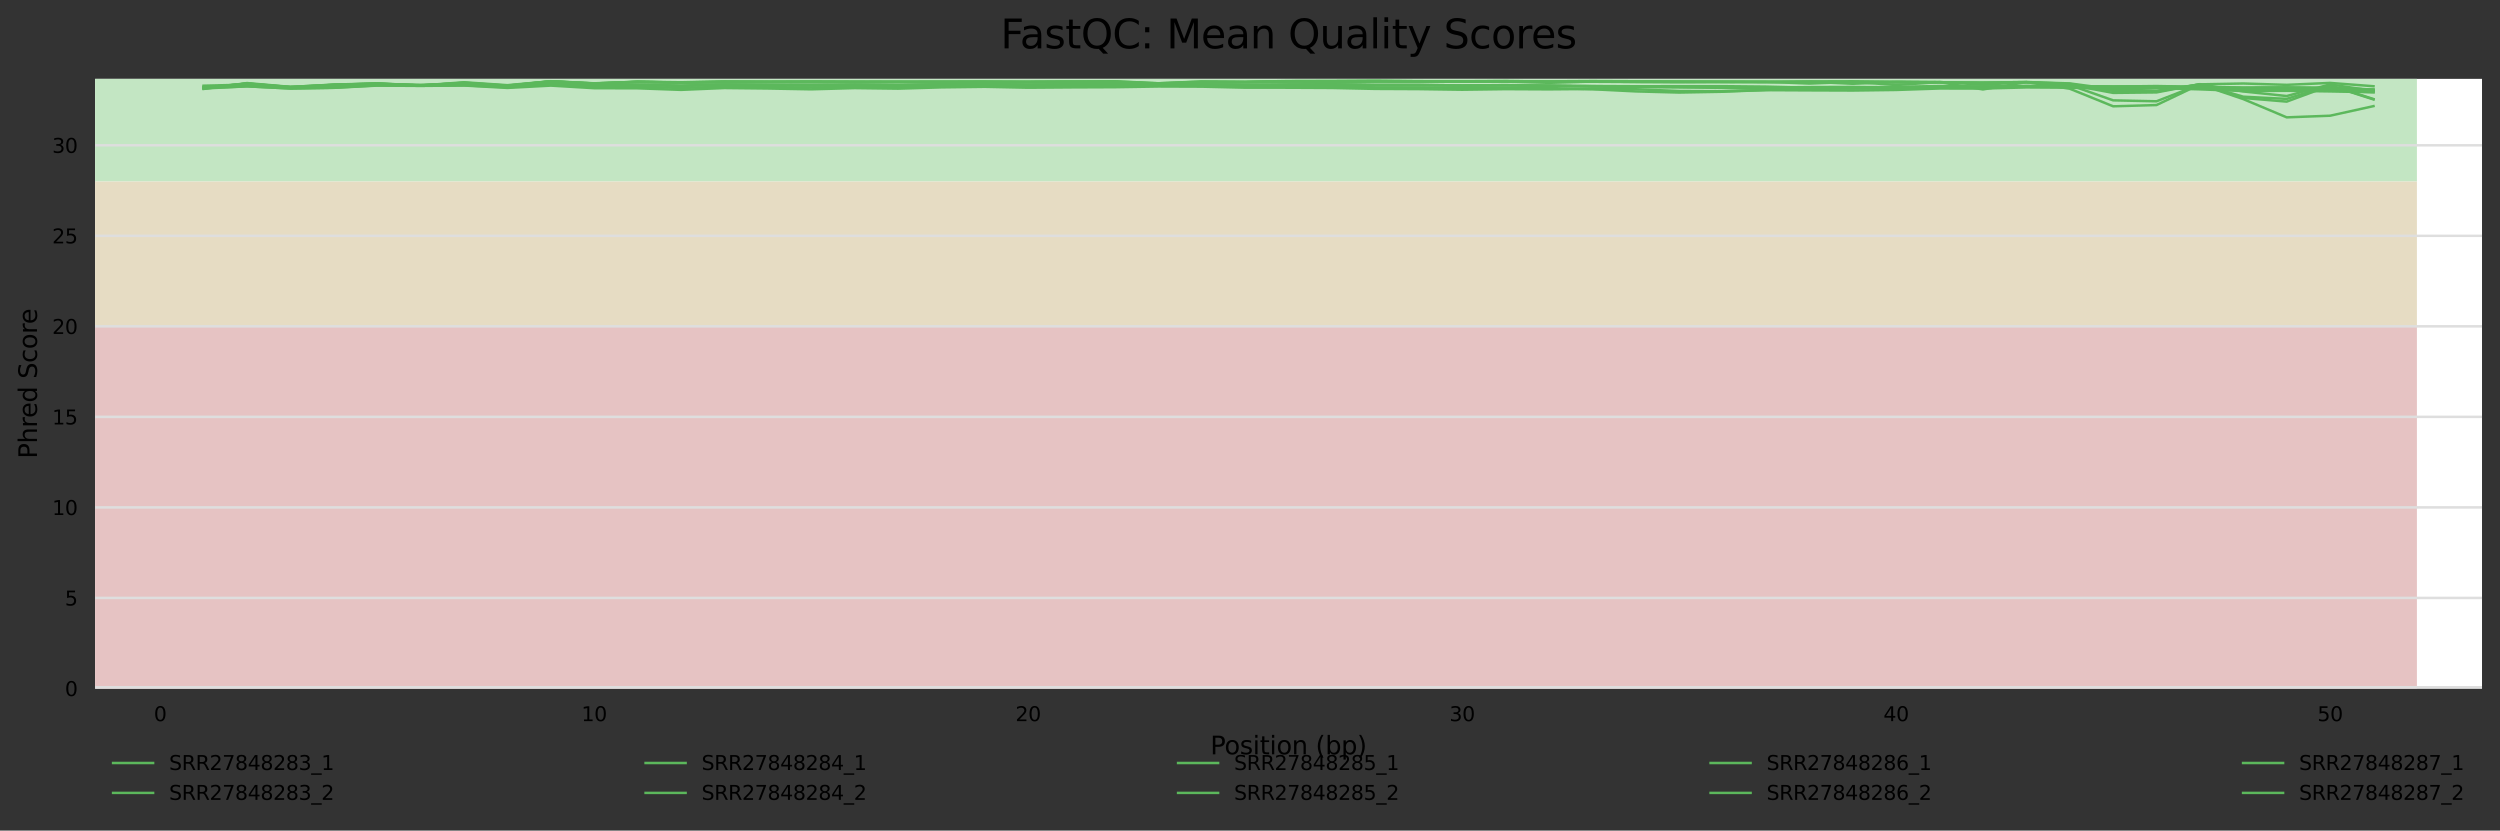 <?xml version="1.0" encoding="utf-8" standalone="no"?>
<!DOCTYPE svg PUBLIC "-//W3C//DTD SVG 1.1//EN"
  "http://www.w3.org/Graphics/SVG/1.1/DTD/svg11.dtd">
<svg xmlns:xlink="http://www.w3.org/1999/xlink" width="1000.408pt" height="332.37pt" viewBox="0 0 1000.408 332.37" xmlns="http://www.w3.org/2000/svg" version="1.1">
 <rect x="0" y="0" width="1000.408" height="332.37" fill="#333333" stroke="none"/>
 <defs>
  <style type="text/css">*{stroke-linejoin: round; stroke-linecap: butt}</style>
 </defs>
 <g id="figure_1">
  <g id="axes_1">
   <g id="patch_1">
    <path d="M 38.058 275.502 
L 993.208 275.502 
L 993.208 31.555 
L 38.058 31.555 
z
" style="fill: #ffffff"/>
   </g>
   <g id="patch_2">
    <path d="M 38.058 72.629 
L 967.159 72.629 
L 967.159 -449.043 
L 38.058 -449.043 
z
" clip-path="url(#p188f880db7)" style="fill: #c3e6c3"/>
   </g>
   <g id="patch_3">
    <path d="M 38.058 130.593 
L 967.159 130.593 
L 967.159 72.629 
L 38.058 72.629 
z
" clip-path="url(#p188f880db7)" style="fill: #e6dcc3"/>
   </g>
   <g id="patch_4">
    <path d="M 38.058 275.502 
L 967.159 275.502 
L 967.159 130.593 
L 38.058 130.593 
z
" clip-path="url(#p188f880db7)" style="fill: #e6c3c3"/>
   </g>
   <g id="matplotlib.axis_1">
    <g id="xtick_1">
     <g id="text_1">
      <!-- 0 -->
      <g transform="translate(61.563 288.581) scale(0.08 -0.08)">
       <defs>
        <path id="DejaVuSans-30" d="M 2034 4250 
Q 1547 4250 1301 3770 
Q 1056 3291 1056 2328 
Q 1056 1369 1301 889 
Q 1547 409 2034 409 
Q 2525 409 2770 889 
Q 3016 1369 3016 2328 
Q 3016 3291 2770 3770 
Q 2525 4250 2034 4250 
z
M 2034 4750 
Q 2819 4750 3233 4129 
Q 3647 3509 3647 2328 
Q 3647 1150 3233 529 
Q 2819 -91 2034 -91 
Q 1250 -91 836 529 
Q 422 1150 422 2328 
Q 422 3509 836 4129 
Q 1250 4750 2034 4750 
z
" transform="scale(0.016)"/>
       </defs>
       <use xlink:href="#DejaVuSans-30"/>
      </g>
     </g>
    </g>
    <g id="xtick_2">
     <g id="text_2">
      <!-- 10 -->
      <g transform="translate(232.681 288.581) scale(0.08 -0.08)">
       <defs>
        <path id="DejaVuSans-31" d="M 794 531 
L 1825 531 
L 1825 4091 
L 703 3866 
L 703 4441 
L 1819 4666 
L 2450 4666 
L 2450 531 
L 3481 531 
L 3481 0 
L 794 0 
L 794 531 
z
" transform="scale(0.016)"/>
       </defs>
       <use xlink:href="#DejaVuSans-31"/>
       <use xlink:href="#DejaVuSans-30" x="63.623"/>
      </g>
     </g>
    </g>
    <g id="xtick_3">
     <g id="text_3">
      <!-- 20 -->
      <g transform="translate(406.345 288.581) scale(0.08 -0.08)">
       <defs>
        <path id="DejaVuSans-32" d="M 1228 531 
L 3431 531 
L 3431 0 
L 469 0 
L 469 531 
Q 828 903 1448 1529 
Q 2069 2156 2228 2338 
Q 2531 2678 2651 2914 
Q 2772 3150 2772 3378 
Q 2772 3750 2511 3984 
Q 2250 4219 1831 4219 
Q 1534 4219 1204 4116 
Q 875 4013 500 3803 
L 500 4441 
Q 881 4594 1212 4672 
Q 1544 4750 1819 4750 
Q 2544 4750 2975 4387 
Q 3406 4025 3406 3419 
Q 3406 3131 3298 2873 
Q 3191 2616 2906 2266 
Q 2828 2175 2409 1742 
Q 1991 1309 1228 531 
z
" transform="scale(0.016)"/>
       </defs>
       <use xlink:href="#DejaVuSans-32"/>
       <use xlink:href="#DejaVuSans-30" x="63.623"/>
      </g>
     </g>
    </g>
    <g id="xtick_4">
     <g id="text_4">
      <!-- 30 -->
      <g transform="translate(580.009 288.581) scale(0.08 -0.08)">
       <defs>
        <path id="DejaVuSans-33" d="M 2597 2516 
Q 3050 2419 3304 2112 
Q 3559 1806 3559 1356 
Q 3559 666 3084 287 
Q 2609 -91 1734 -91 
Q 1441 -91 1130 -33 
Q 819 25 488 141 
L 488 750 
Q 750 597 1062 519 
Q 1375 441 1716 441 
Q 2309 441 2620 675 
Q 2931 909 2931 1356 
Q 2931 1769 2642 2001 
Q 2353 2234 1838 2234 
L 1294 2234 
L 1294 2753 
L 1863 2753 
Q 2328 2753 2575 2939 
Q 2822 3125 2822 3475 
Q 2822 3834 2567 4026 
Q 2313 4219 1838 4219 
Q 1578 4219 1281 4162 
Q 984 4106 628 3988 
L 628 4550 
Q 988 4650 1302 4700 
Q 1616 4750 1894 4750 
Q 2613 4750 3031 4423 
Q 3450 4097 3450 3541 
Q 3450 3153 3228 2886 
Q 3006 2619 2597 2516 
z
" transform="scale(0.016)"/>
       </defs>
       <use xlink:href="#DejaVuSans-33"/>
       <use xlink:href="#DejaVuSans-30" x="63.623"/>
      </g>
     </g>
    </g>
    <g id="xtick_5">
     <g id="text_5">
      <!-- 40 -->
      <g transform="translate(753.672 288.581) scale(0.08 -0.08)">
       <defs>
        <path id="DejaVuSans-34" d="M 2419 4116 
L 825 1625 
L 2419 1625 
L 2419 4116 
z
M 2253 4666 
L 3047 4666 
L 3047 1625 
L 3713 1625 
L 3713 1100 
L 3047 1100 
L 3047 0 
L 2419 0 
L 2419 1100 
L 313 1100 
L 313 1709 
L 2253 4666 
z
" transform="scale(0.016)"/>
       </defs>
       <use xlink:href="#DejaVuSans-34"/>
       <use xlink:href="#DejaVuSans-30" x="63.623"/>
      </g>
     </g>
    </g>
    <g id="xtick_6">
     <g id="text_6">
      <!-- 50 -->
      <g transform="translate(927.336 288.581) scale(0.08 -0.08)">
       <defs>
        <path id="DejaVuSans-35" d="M 691 4666 
L 3169 4666 
L 3169 4134 
L 1269 4134 
L 1269 2991 
Q 1406 3038 1543 3061 
Q 1681 3084 1819 3084 
Q 2600 3084 3056 2656 
Q 3513 2228 3513 1497 
Q 3513 744 3044 326 
Q 2575 -91 1722 -91 
Q 1428 -91 1123 -41 
Q 819 9 494 109 
L 494 744 
Q 775 591 1075 516 
Q 1375 441 1709 441 
Q 2250 441 2565 725 
Q 2881 1009 2881 1497 
Q 2881 1984 2565 2268 
Q 2250 2553 1709 2553 
Q 1456 2553 1204 2497 
Q 953 2441 691 2322 
L 691 4666 
z
" transform="scale(0.016)"/>
       </defs>
       <use xlink:href="#DejaVuSans-35"/>
       <use xlink:href="#DejaVuSans-30" x="63.623"/>
      </g>
     </g>
    </g>
    <g id="text_7">
     <!-- Position (bp) -->
     <g transform="translate(484.33 301.843) scale(0.1 -0.1)">
      <defs>
       <path id="DejaVuSans-50" d="M 1259 4147 
L 1259 2394 
L 2053 2394 
Q 2494 2394 2734 2622 
Q 2975 2850 2975 3272 
Q 2975 3691 2734 3919 
Q 2494 4147 2053 4147 
L 1259 4147 
z
M 628 4666 
L 2053 4666 
Q 2838 4666 3239 4311 
Q 3641 3956 3641 3272 
Q 3641 2581 3239 2228 
Q 2838 1875 2053 1875 
L 1259 1875 
L 1259 0 
L 628 0 
L 628 4666 
z
" transform="scale(0.016)"/>
       <path id="DejaVuSans-6f" d="M 1959 3097 
Q 1497 3097 1228 2736 
Q 959 2375 959 1747 
Q 959 1119 1226 758 
Q 1494 397 1959 397 
Q 2419 397 2687 759 
Q 2956 1122 2956 1747 
Q 2956 2369 2687 2733 
Q 2419 3097 1959 3097 
z
M 1959 3584 
Q 2709 3584 3137 3096 
Q 3566 2609 3566 1747 
Q 3566 888 3137 398 
Q 2709 -91 1959 -91 
Q 1206 -91 779 398 
Q 353 888 353 1747 
Q 353 2609 779 3096 
Q 1206 3584 1959 3584 
z
" transform="scale(0.016)"/>
       <path id="DejaVuSans-73" d="M 2834 3397 
L 2834 2853 
Q 2591 2978 2328 3040 
Q 2066 3103 1784 3103 
Q 1356 3103 1142 2972 
Q 928 2841 928 2578 
Q 928 2378 1081 2264 
Q 1234 2150 1697 2047 
L 1894 2003 
Q 2506 1872 2764 1633 
Q 3022 1394 3022 966 
Q 3022 478 2636 193 
Q 2250 -91 1575 -91 
Q 1294 -91 989 -36 
Q 684 19 347 128 
L 347 722 
Q 666 556 975 473 
Q 1284 391 1588 391 
Q 1994 391 2212 530 
Q 2431 669 2431 922 
Q 2431 1156 2273 1281 
Q 2116 1406 1581 1522 
L 1381 1569 
Q 847 1681 609 1914 
Q 372 2147 372 2553 
Q 372 3047 722 3315 
Q 1072 3584 1716 3584 
Q 2034 3584 2315 3537 
Q 2597 3491 2834 3397 
z
" transform="scale(0.016)"/>
       <path id="DejaVuSans-69" d="M 603 3500 
L 1178 3500 
L 1178 0 
L 603 0 
L 603 3500 
z
M 603 4863 
L 1178 4863 
L 1178 4134 
L 603 4134 
L 603 4863 
z
" transform="scale(0.016)"/>
       <path id="DejaVuSans-74" d="M 1172 4494 
L 1172 3500 
L 2356 3500 
L 2356 3053 
L 1172 3053 
L 1172 1153 
Q 1172 725 1289 603 
Q 1406 481 1766 481 
L 2356 481 
L 2356 0 
L 1766 0 
Q 1100 0 847 248 
Q 594 497 594 1153 
L 594 3053 
L 172 3053 
L 172 3500 
L 594 3500 
L 594 4494 
L 1172 4494 
z
" transform="scale(0.016)"/>
       <path id="DejaVuSans-6e" d="M 3513 2113 
L 3513 0 
L 2938 0 
L 2938 2094 
Q 2938 2591 2744 2837 
Q 2550 3084 2163 3084 
Q 1697 3084 1428 2787 
Q 1159 2491 1159 1978 
L 1159 0 
L 581 0 
L 581 3500 
L 1159 3500 
L 1159 2956 
Q 1366 3272 1645 3428 
Q 1925 3584 2291 3584 
Q 2894 3584 3203 3211 
Q 3513 2838 3513 2113 
z
" transform="scale(0.016)"/>
       <path id="DejaVuSans-20" transform="scale(0.016)"/>
       <path id="DejaVuSans-28" d="M 1984 4856 
Q 1566 4138 1362 3434 
Q 1159 2731 1159 2009 
Q 1159 1288 1364 580 
Q 1569 -128 1984 -844 
L 1484 -844 
Q 1016 -109 783 600 
Q 550 1309 550 2009 
Q 550 2706 781 3412 
Q 1013 4119 1484 4856 
L 1984 4856 
z
" transform="scale(0.016)"/>
       <path id="DejaVuSans-62" d="M 3116 1747 
Q 3116 2381 2855 2742 
Q 2594 3103 2138 3103 
Q 1681 3103 1420 2742 
Q 1159 2381 1159 1747 
Q 1159 1113 1420 752 
Q 1681 391 2138 391 
Q 2594 391 2855 752 
Q 3116 1113 3116 1747 
z
M 1159 2969 
Q 1341 3281 1617 3432 
Q 1894 3584 2278 3584 
Q 2916 3584 3314 3078 
Q 3713 2572 3713 1747 
Q 3713 922 3314 415 
Q 2916 -91 2278 -91 
Q 1894 -91 1617 61 
Q 1341 213 1159 525 
L 1159 0 
L 581 0 
L 581 4863 
L 1159 4863 
L 1159 2969 
z
" transform="scale(0.016)"/>
       <path id="DejaVuSans-70" d="M 1159 525 
L 1159 -1331 
L 581 -1331 
L 581 3500 
L 1159 3500 
L 1159 2969 
Q 1341 3281 1617 3432 
Q 1894 3584 2278 3584 
Q 2916 3584 3314 3078 
Q 3713 2572 3713 1747 
Q 3713 922 3314 415 
Q 2916 -91 2278 -91 
Q 1894 -91 1617 61 
Q 1341 213 1159 525 
z
M 3116 1747 
Q 3116 2381 2855 2742 
Q 2594 3103 2138 3103 
Q 1681 3103 1420 2742 
Q 1159 2381 1159 1747 
Q 1159 1113 1420 752 
Q 1681 391 2138 391 
Q 2594 391 2855 752 
Q 3116 1113 3116 1747 
z
" transform="scale(0.016)"/>
       <path id="DejaVuSans-29" d="M 513 4856 
L 1013 4856 
Q 1481 4119 1714 3412 
Q 1947 2706 1947 2009 
Q 1947 1309 1714 600 
Q 1481 -109 1013 -844 
L 513 -844 
Q 928 -128 1133 580 
Q 1338 1288 1338 2009 
Q 1338 2731 1133 3434 
Q 928 4138 513 4856 
z
" transform="scale(0.016)"/>
      </defs>
      <use xlink:href="#DejaVuSans-50"/>
      <use xlink:href="#DejaVuSans-6f" x="56.678"/>
      <use xlink:href="#DejaVuSans-73" x="117.859"/>
      <use xlink:href="#DejaVuSans-69" x="169.959"/>
      <use xlink:href="#DejaVuSans-74" x="197.742"/>
      <use xlink:href="#DejaVuSans-69" x="236.951"/>
      <use xlink:href="#DejaVuSans-6f" x="264.734"/>
      <use xlink:href="#DejaVuSans-6e" x="325.916"/>
      <use xlink:href="#DejaVuSans-20" x="389.295"/>
      <use xlink:href="#DejaVuSans-28" x="421.082"/>
      <use xlink:href="#DejaVuSans-62" x="460.096"/>
      <use xlink:href="#DejaVuSans-70" x="523.572"/>
      <use xlink:href="#DejaVuSans-29" x="587.049"/>
     </g>
    </g>
   </g>
   <g id="matplotlib.axis_2">
    <g id="ytick_1">
     <g id="line2d_1">
      <path d="M 38.058 275.502 
L 993.208 275.502 
" clip-path="url(#p188f880db7)" style="fill: none; stroke: #dedede; stroke-linecap: square"/>
     </g>
     <g id="text_8">
      <!-- 0 -->
      <g transform="translate(25.968 278.541) scale(0.08 -0.08)">
       <use xlink:href="#DejaVuSans-30"/>
      </g>
     </g>
    </g>
    <g id="ytick_2">
     <g id="line2d_2">
      <path d="M 38.058 239.275 
L 993.208 239.275 
" clip-path="url(#p188f880db7)" style="fill: none; stroke: #dedede; stroke-linecap: square"/>
     </g>
     <g id="text_9">
      <!-- 5 -->
      <g transform="translate(25.968 242.314) scale(0.08 -0.08)">
       <use xlink:href="#DejaVuSans-35"/>
      </g>
     </g>
    </g>
    <g id="ytick_3">
     <g id="line2d_3">
      <path d="M 38.058 203.048 
L 993.208 203.048 
" clip-path="url(#p188f880db7)" style="fill: none; stroke: #dedede; stroke-linecap: square"/>
     </g>
     <g id="text_10">
      <!-- 10 -->
      <g transform="translate(20.878 206.087) scale(0.08 -0.08)">
       <use xlink:href="#DejaVuSans-31"/>
       <use xlink:href="#DejaVuSans-30" x="63.623"/>
      </g>
     </g>
    </g>
    <g id="ytick_4">
     <g id="line2d_4">
      <path d="M 38.058 166.82 
L 993.208 166.82 
" clip-path="url(#p188f880db7)" style="fill: none; stroke: #dedede; stroke-linecap: square"/>
     </g>
     <g id="text_11">
      <!-- 15 -->
      <g transform="translate(20.878 169.86) scale(0.08 -0.08)">
       <use xlink:href="#DejaVuSans-31"/>
       <use xlink:href="#DejaVuSans-35" x="63.623"/>
      </g>
     </g>
    </g>
    <g id="ytick_5">
     <g id="line2d_5">
      <path d="M 38.058 130.593 
L 993.208 130.593 
" clip-path="url(#p188f880db7)" style="fill: none; stroke: #dedede; stroke-linecap: square"/>
     </g>
     <g id="text_12">
      <!-- 20 -->
      <g transform="translate(20.878 133.632) scale(0.08 -0.08)">
       <use xlink:href="#DejaVuSans-32"/>
       <use xlink:href="#DejaVuSans-30" x="63.623"/>
      </g>
     </g>
    </g>
    <g id="ytick_6">
     <g id="line2d_6">
      <path d="M 38.058 94.366 
L 993.208 94.366 
" clip-path="url(#p188f880db7)" style="fill: none; stroke: #dedede; stroke-linecap: square"/>
     </g>
     <g id="text_13">
      <!-- 25 -->
      <g transform="translate(20.878 97.405) scale(0.08 -0.08)">
       <use xlink:href="#DejaVuSans-32"/>
       <use xlink:href="#DejaVuSans-35" x="63.623"/>
      </g>
     </g>
    </g>
    <g id="ytick_7">
     <g id="line2d_7">
      <path d="M 38.058 58.139 
L 993.208 58.139 
" clip-path="url(#p188f880db7)" style="fill: none; stroke: #dedede; stroke-linecap: square"/>
     </g>
     <g id="text_14">
      <!-- 30 -->
      <g transform="translate(20.878 61.178) scale(0.08 -0.08)">
       <use xlink:href="#DejaVuSans-33"/>
       <use xlink:href="#DejaVuSans-30" x="63.623"/>
      </g>
     </g>
    </g>
    <g id="text_15">
     <!-- Phred Score -->
     <g transform="translate(14.798 183.497) rotate(-90) scale(0.1 -0.1)">
      <defs>
       <path id="DejaVuSans-68" d="M 3513 2113 
L 3513 0 
L 2938 0 
L 2938 2094 
Q 2938 2591 2744 2837 
Q 2550 3084 2163 3084 
Q 1697 3084 1428 2787 
Q 1159 2491 1159 1978 
L 1159 0 
L 581 0 
L 581 4863 
L 1159 4863 
L 1159 2956 
Q 1366 3272 1645 3428 
Q 1925 3584 2291 3584 
Q 2894 3584 3203 3211 
Q 3513 2838 3513 2113 
z
" transform="scale(0.016)"/>
       <path id="DejaVuSans-72" d="M 2631 2963 
Q 2534 3019 2420 3045 
Q 2306 3072 2169 3072 
Q 1681 3072 1420 2755 
Q 1159 2438 1159 1844 
L 1159 0 
L 581 0 
L 581 3500 
L 1159 3500 
L 1159 2956 
Q 1341 3275 1631 3429 
Q 1922 3584 2338 3584 
Q 2397 3584 2469 3576 
Q 2541 3569 2628 3553 
L 2631 2963 
z
" transform="scale(0.016)"/>
       <path id="DejaVuSans-65" d="M 3597 1894 
L 3597 1613 
L 953 1613 
Q 991 1019 1311 708 
Q 1631 397 2203 397 
Q 2534 397 2845 478 
Q 3156 559 3463 722 
L 3463 178 
Q 3153 47 2828 -22 
Q 2503 -91 2169 -91 
Q 1331 -91 842 396 
Q 353 884 353 1716 
Q 353 2575 817 3079 
Q 1281 3584 2069 3584 
Q 2775 3584 3186 3129 
Q 3597 2675 3597 1894 
z
M 3022 2063 
Q 3016 2534 2758 2815 
Q 2500 3097 2075 3097 
Q 1594 3097 1305 2825 
Q 1016 2553 972 2059 
L 3022 2063 
z
" transform="scale(0.016)"/>
       <path id="DejaVuSans-64" d="M 2906 2969 
L 2906 4863 
L 3481 4863 
L 3481 0 
L 2906 0 
L 2906 525 
Q 2725 213 2448 61 
Q 2172 -91 1784 -91 
Q 1150 -91 751 415 
Q 353 922 353 1747 
Q 353 2572 751 3078 
Q 1150 3584 1784 3584 
Q 2172 3584 2448 3432 
Q 2725 3281 2906 2969 
z
M 947 1747 
Q 947 1113 1208 752 
Q 1469 391 1925 391 
Q 2381 391 2643 752 
Q 2906 1113 2906 1747 
Q 2906 2381 2643 2742 
Q 2381 3103 1925 3103 
Q 1469 3103 1208 2742 
Q 947 2381 947 1747 
z
" transform="scale(0.016)"/>
       <path id="DejaVuSans-53" d="M 3425 4513 
L 3425 3897 
Q 3066 4069 2747 4153 
Q 2428 4238 2131 4238 
Q 1616 4238 1336 4038 
Q 1056 3838 1056 3469 
Q 1056 3159 1242 3001 
Q 1428 2844 1947 2747 
L 2328 2669 
Q 3034 2534 3370 2195 
Q 3706 1856 3706 1288 
Q 3706 609 3251 259 
Q 2797 -91 1919 -91 
Q 1588 -91 1214 -16 
Q 841 59 441 206 
L 441 856 
Q 825 641 1194 531 
Q 1563 422 1919 422 
Q 2459 422 2753 634 
Q 3047 847 3047 1241 
Q 3047 1584 2836 1778 
Q 2625 1972 2144 2069 
L 1759 2144 
Q 1053 2284 737 2584 
Q 422 2884 422 3419 
Q 422 4038 858 4394 
Q 1294 4750 2059 4750 
Q 2388 4750 2728 4690 
Q 3069 4631 3425 4513 
z
" transform="scale(0.016)"/>
       <path id="DejaVuSans-63" d="M 3122 3366 
L 3122 2828 
Q 2878 2963 2633 3030 
Q 2388 3097 2138 3097 
Q 1578 3097 1268 2742 
Q 959 2388 959 1747 
Q 959 1106 1268 751 
Q 1578 397 2138 397 
Q 2388 397 2633 464 
Q 2878 531 3122 666 
L 3122 134 
Q 2881 22 2623 -34 
Q 2366 -91 2075 -91 
Q 1284 -91 818 406 
Q 353 903 353 1747 
Q 353 2603 823 3093 
Q 1294 3584 2113 3584 
Q 2378 3584 2631 3529 
Q 2884 3475 3122 3366 
z
" transform="scale(0.016)"/>
      </defs>
      <use xlink:href="#DejaVuSans-50"/>
      <use xlink:href="#DejaVuSans-68" x="60.303"/>
      <use xlink:href="#DejaVuSans-72" x="123.682"/>
      <use xlink:href="#DejaVuSans-65" x="162.545"/>
      <use xlink:href="#DejaVuSans-64" x="224.068"/>
      <use xlink:href="#DejaVuSans-20" x="287.545"/>
      <use xlink:href="#DejaVuSans-53" x="319.332"/>
      <use xlink:href="#DejaVuSans-63" x="382.809"/>
      <use xlink:href="#DejaVuSans-6f" x="437.789"/>
      <use xlink:href="#DejaVuSans-72" x="498.971"/>
      <use xlink:href="#DejaVuSans-65" x="537.834"/>
     </g>
    </g>
   </g>
   <g id="line2d_8">
    <path d="M 81.474 35.378 
L 98.84 33.403 
L 116.207 34.847 
L 133.573 33.975 
L 150.939 33.505 
L 168.306 34.286 
L 185.672 33.088 
L 203.039 34.248 
L 220.405 32.554 
L 237.771 33.54 
L 255.138 32.754 
L 272.504 33.007 
L 289.87 32.672 
L 307.237 32.731 
L 324.603 32.728 
L 341.969 32.749 
L 359.336 32.751 
L 376.702 32.727 
L 394.069 32.767 
L 411.435 32.717 
L 428.801 32.671 
L 446.168 32.629 
L 463.534 33.338 
L 480.9 32.674 
L 498.267 32.782 
L 515.633 32.509 
L 532.999 32.452 
L 550.366 32.402 
L 567.732 32.518 
L 585.099 32.541 
L 602.465 32.47 
L 619.831 32.545 
L 637.198 32.439 
L 654.564 32.513 
L 671.93 32.629 
L 689.297 32.745 
L 706.663 32.755 
L 724.029 32.577 
L 741.396 32.521 
L 758.762 32.752 
L 776.129 32.826 
L 793.495 33.893 
L 810.861 32.886 
L 828.228 34.028 
L 845.594 40.155 
L 862.96 40.531 
L 880.327 33.778 
L 897.693 39.663 
L 915.059 46.962 
L 932.426 46.304 
L 949.792 42.465 
" clip-path="url(#p188f880db7)" style="fill: none; stroke: #5cb85c; stroke-linecap: square"/>
   </g>
   <g id="line2d_9">
    <path d="M 81.474 35.271 
L 98.84 34.539 
L 116.207 35.415 
L 133.573 35.111 
L 150.939 34.166 
L 168.306 34.345 
L 185.672 34.161 
L 203.039 34.9 
L 220.405 33.947 
L 237.771 34.899 
L 255.138 34.714 
L 272.504 35.206 
L 289.87 34.679 
L 307.237 34.863 
L 324.603 35.013 
L 341.969 34.71 
L 359.336 34.856 
L 376.702 34.433 
L 394.069 34.245 
L 411.435 34.518 
L 428.801 34.394 
L 446.168 34.28 
L 463.534 34.132 
L 480.9 34.248 
L 498.267 34.601 
L 515.633 34.551 
L 532.999 34.522 
L 550.366 34.957 
L 567.732 34.969 
L 585.099 35.211 
L 602.465 35.107 
L 619.831 35.224 
L 637.198 35.714 
L 654.564 36.576 
L 671.93 37.037 
L 689.297 36.716 
L 706.663 36.006 
L 724.029 35.391 
L 741.396 35.016 
L 758.762 34.745 
L 776.129 34.43 
L 793.495 34.585 
L 810.861 34.391 
L 828.228 34.438 
L 845.594 34.694 
L 862.96 34.657 
L 880.327 35.186 
L 897.693 35.675 
L 915.059 35.85 
L 932.426 36.229 
L 949.792 36.894 
" clip-path="url(#p188f880db7)" style="fill: none; stroke: #5cb85c; stroke-linecap: square"/>
   </g>
   <g id="line2d_10">
    <path d="M 81.474 35.042 
L 98.84 33.693 
L 116.207 35.106 
L 133.573 34.057 
L 150.939 33.549 
L 168.306 34.29 
L 185.672 33.29 
L 203.039 34.418 
L 220.405 32.601 
L 237.771 33.519 
L 255.138 32.79 
L 272.504 33.09 
L 289.87 32.883 
L 307.237 32.873 
L 324.603 32.901 
L 341.969 32.865 
L 359.336 32.846 
L 376.702 32.851 
L 394.069 32.867 
L 411.435 32.844 
L 428.801 32.78 
L 446.168 32.816 
L 463.534 33.451 
L 480.9 32.844 
L 498.267 32.913 
L 515.633 32.648 
L 532.999 32.605 
L 550.366 32.552 
L 567.732 32.607 
L 585.099 32.664 
L 602.465 32.615 
L 619.831 32.732 
L 637.198 32.572 
L 654.564 32.666 
L 671.93 32.743 
L 689.297 32.811 
L 706.663 32.798 
L 724.029 32.805 
L 741.396 32.869 
L 758.762 33.037 
L 776.129 32.879 
L 793.495 33.407 
L 810.861 32.9 
L 828.228 33.948 
L 845.594 37.175 
L 862.96 36.979 
L 880.327 33.676 
L 897.693 36.603 
L 915.059 38.431 
L 932.426 33.763 
L 949.792 36.354 
" clip-path="url(#p188f880db7)" style="fill: none; stroke: #5cb85c; stroke-linecap: square"/>
   </g>
   <g id="line2d_11">
    <path d="M 81.474 34.941 
L 98.84 34.212 
L 116.207 35.146 
L 133.573 34.935 
L 150.939 33.957 
L 168.306 34.19 
L 185.672 33.849 
L 203.039 34.487 
L 220.405 33.446 
L 237.771 34.332 
L 255.138 33.98 
L 272.504 34.369 
L 289.87 33.959 
L 307.237 34.12 
L 324.603 34.231 
L 341.969 34.022 
L 359.336 34.159 
L 376.702 33.873 
L 394.069 33.77 
L 411.435 34.002 
L 428.801 33.871 
L 446.168 33.807 
L 463.534 33.729 
L 480.9 33.844 
L 498.267 34.111 
L 515.633 33.962 
L 532.999 33.866 
L 550.366 34.164 
L 567.732 34.128 
L 585.099 34.318 
L 602.465 34.238 
L 619.831 34.358 
L 637.198 34.426 
L 654.564 34.512 
L 671.93 34.492 
L 689.297 34.478 
L 706.663 34.658 
L 724.029 35.095 
L 741.396 35.332 
L 758.762 35.262 
L 776.129 34.875 
L 793.495 34.879 
L 810.861 34.582 
L 828.228 34.662 
L 845.594 34.857 
L 862.96 34.639 
L 880.327 34.922 
L 897.693 35.232 
L 915.059 35.075 
L 932.426 35.195 
L 949.792 35.812 
" clip-path="url(#p188f880db7)" style="fill: none; stroke: #5cb85c; stroke-linecap: square"/>
   </g>
   <g id="line2d_12">
    <path d="M 81.474 34.975 
L 98.84 33.485 
L 116.207 34.813 
L 133.573 33.84 
L 150.939 33.379 
L 168.306 34.155 
L 185.672 33.244 
L 203.039 34.464 
L 220.405 32.552 
L 237.771 33.395 
L 255.138 32.755 
L 272.504 33.082 
L 289.87 32.852 
L 307.237 32.836 
L 324.603 32.855 
L 341.969 32.832 
L 359.336 32.796 
L 376.702 32.816 
L 394.069 32.751 
L 411.435 32.884 
L 428.801 32.742 
L 446.168 32.803 
L 463.534 33.532 
L 480.9 32.974 
L 498.267 32.886 
L 515.633 32.593 
L 532.999 32.643 
L 550.366 32.586 
L 567.732 32.608 
L 585.099 32.654 
L 602.465 32.619 
L 619.831 32.757 
L 637.198 32.714 
L 654.564 32.807 
L 671.93 32.875 
L 689.297 32.765 
L 706.663 32.86 
L 724.029 32.776 
L 741.396 32.749 
L 758.762 32.744 
L 776.129 32.887 
L 793.495 33.058 
L 810.861 32.828 
L 828.228 33.373 
L 845.594 35.685 
L 862.96 36.327 
L 880.327 33.772 
L 897.693 38.691 
L 915.059 39.573 
L 932.426 34.124 
L 949.792 39.625 
" clip-path="url(#p188f880db7)" style="fill: none; stroke: #5cb85c; stroke-linecap: square"/>
   </g>
   <g id="line2d_13">
    <path d="M 81.474 34.676 
L 98.84 34.271 
L 116.207 35.174 
L 133.573 34.87 
L 150.939 33.928 
L 168.306 34.128 
L 185.672 33.839 
L 203.039 34.435 
L 220.405 33.365 
L 237.771 34.212 
L 255.138 33.895 
L 272.504 34.271 
L 289.87 33.802 
L 307.237 33.962 
L 324.603 34.116 
L 341.969 33.857 
L 359.336 34.034 
L 376.702 33.751 
L 394.069 33.657 
L 411.435 33.901 
L 428.801 33.737 
L 446.168 33.725 
L 463.534 33.624 
L 480.9 33.72 
L 498.267 33.986 
L 515.633 33.78 
L 532.999 33.694 
L 550.366 33.976 
L 567.732 33.969 
L 585.099 34.187 
L 602.465 34.084 
L 619.831 34.248 
L 637.198 34.48 
L 654.564 34.742 
L 671.93 34.888 
L 689.297 35.183 
L 706.663 35.611 
L 724.029 35.586 
L 741.396 35.428 
L 758.762 35.232 
L 776.129 34.675 
L 793.495 34.699 
L 810.861 34.461 
L 828.228 34.472 
L 845.594 34.673 
L 862.96 34.539 
L 880.327 34.958 
L 897.693 35.303 
L 915.059 35.27 
L 932.426 35.564 
L 949.792 36.267 
" clip-path="url(#p188f880db7)" style="fill: none; stroke: #5cb85c; stroke-linecap: square"/>
   </g>
   <g id="line2d_14">
    <path d="M 81.474 35.592 
L 98.84 33.237 
L 116.207 34.758 
L 133.573 33.909 
L 150.939 33.448 
L 168.306 34.207 
L 185.672 32.916 
L 203.039 34.081 
L 220.405 32.523 
L 237.771 33.395 
L 255.138 32.703 
L 272.504 32.923 
L 289.87 32.549 
L 307.237 32.642 
L 324.603 32.559 
L 341.969 32.644 
L 359.336 32.712 
L 376.702 32.662 
L 394.069 32.657 
L 411.435 32.729 
L 428.801 32.62 
L 446.168 32.505 
L 463.534 33.323 
L 480.9 32.583 
L 498.267 32.716 
L 515.633 32.421 
L 532.999 32.405 
L 550.366 32.289 
L 567.732 32.471 
L 585.099 32.491 
L 602.465 32.429 
L 619.831 32.655 
L 637.198 32.508 
L 654.564 32.596 
L 671.93 32.665 
L 689.297 32.689 
L 706.663 32.737 
L 724.029 33.442 
L 741.396 32.762 
L 758.762 34.027 
L 776.129 32.87 
L 793.495 35.793 
L 810.861 32.873 
L 828.228 35.503 
L 845.594 42.536 
L 862.96 42.038 
L 880.327 33.753 
L 897.693 33.413 
L 915.059 33.953 
L 932.426 33.177 
L 949.792 34.505 
" clip-path="url(#p188f880db7)" style="fill: none; stroke: #5cb85c; stroke-linecap: square"/>
   </g>
   <g id="line2d_15">
    <path d="M 81.474 35.412 
L 98.84 34.56 
L 116.207 35.41 
L 133.573 35.152 
L 150.939 34.253 
L 168.306 34.369 
L 185.672 34.221 
L 203.039 35.184 
L 220.405 34.261 
L 237.771 35.291 
L 255.138 35.339 
L 272.504 35.963 
L 289.87 35.226 
L 307.237 35.417 
L 324.603 35.741 
L 341.969 35.252 
L 359.336 35.479 
L 376.702 34.962 
L 394.069 34.741 
L 411.435 35.1 
L 428.801 34.967 
L 446.168 34.895 
L 463.534 34.617 
L 480.9 34.682 
L 498.267 35.091 
L 515.633 35.102 
L 532.999 35.192 
L 550.366 35.573 
L 567.732 35.656 
L 585.099 35.909 
L 602.465 35.67 
L 619.831 35.757 
L 637.198 35.605 
L 654.564 35.702 
L 671.93 36.423 
L 689.297 36.515 
L 706.663 36.076 
L 724.029 36.165 
L 741.396 36.23 
L 758.762 35.997 
L 776.129 35.417 
L 793.495 35.433 
L 810.861 34.985 
L 828.228 35.1 
L 845.594 35.45 
L 862.96 35.267 
L 880.327 35.752 
L 897.693 36.428 
L 915.059 36.328 
L 932.426 36.58 
L 949.792 36.909 
" clip-path="url(#p188f880db7)" style="fill: none; stroke: #5cb85c; stroke-linecap: square"/>
   </g>
   <g id="line2d_16">
    <path d="M 81.474 35.086 
L 98.84 33.444 
L 116.207 34.996 
L 133.573 33.945 
L 150.939 33.404 
L 168.306 34.185 
L 185.672 33.14 
L 203.039 34.299 
L 220.405 32.49 
L 237.771 33.338 
L 255.138 32.712 
L 272.504 33.045 
L 289.87 32.799 
L 307.237 32.819 
L 324.603 32.846 
L 341.969 32.818 
L 359.336 32.794 
L 376.702 32.798 
L 394.069 32.719 
L 411.435 32.835 
L 428.801 32.74 
L 446.168 32.793 
L 463.534 33.557 
L 480.9 32.88 
L 498.267 32.886 
L 515.633 32.638 
L 532.999 32.739 
L 550.366 32.647 
L 567.732 32.626 
L 585.099 32.674 
L 602.465 32.65 
L 619.831 33.143 
L 637.198 32.632 
L 654.564 32.775 
L 671.93 32.826 
L 689.297 32.792 
L 706.663 32.805 
L 724.029 32.705 
L 741.396 33.526 
L 758.762 32.805 
L 776.129 32.985 
L 793.495 33.038 
L 810.861 32.837 
L 828.228 33.549 
L 845.594 36.392 
L 862.96 36.674 
L 880.327 33.731 
L 897.693 39.219 
L 915.059 40.663 
L 932.426 34.232 
L 949.792 39.793 
" clip-path="url(#p188f880db7)" style="fill: none; stroke: #5cb85c; stroke-linecap: square"/>
   </g>
   <g id="line2d_17">
    <path d="M 81.474 34.295 
L 98.84 33.866 
L 116.207 34.823 
L 133.573 34.613 
L 150.939 33.72 
L 168.306 33.92 
L 185.672 33.678 
L 203.039 34.37 
L 220.405 33.296 
L 237.771 34.179 
L 255.138 33.929 
L 272.504 34.341 
L 289.87 33.84 
L 307.237 33.996 
L 324.603 34.18 
L 341.969 33.879 
L 359.336 34.066 
L 376.702 33.721 
L 394.069 33.608 
L 411.435 33.855 
L 428.801 33.675 
L 446.168 33.668 
L 463.534 33.564 
L 480.9 33.682 
L 498.267 33.969 
L 515.633 33.828 
L 532.999 33.742 
L 550.366 33.993 
L 567.732 33.986 
L 585.099 34.185 
L 602.465 34.061 
L 619.831 34.271 
L 637.198 34.687 
L 654.564 34.74 
L 671.93 34.916 
L 689.297 34.959 
L 706.663 35.034 
L 724.029 34.85 
L 741.396 34.784 
L 758.762 34.995 
L 776.129 34.777 
L 793.495 34.908 
L 810.861 34.557 
L 828.228 34.544 
L 845.594 34.646 
L 862.96 34.429 
L 880.327 34.763 
L 897.693 34.995 
L 915.059 34.943 
L 932.426 35.153 
L 949.792 35.835 
" clip-path="url(#p188f880db7)" style="fill: none; stroke: #5cb85c; stroke-linecap: square"/>
   </g>
   <g id="line2d_18">
    <path d="M 38.058 275.502 
L 993.208 275.502 
" clip-path="url(#p188f880db7)" style="fill: none; stroke: #dedede; stroke-width: 2; stroke-linecap: square"/>
   </g>
   <g id="text_16">
    <!-- FastQC: Mean Quality Scores -->
    <g transform="translate(400.394 19.358) scale(0.16 -0.16)">
     <defs>
      <path id="DejaVuSans-46" d="M 628 4666 
L 3309 4666 
L 3309 4134 
L 1259 4134 
L 1259 2759 
L 3109 2759 
L 3109 2228 
L 1259 2228 
L 1259 0 
L 628 0 
L 628 4666 
z
" transform="scale(0.016)"/>
      <path id="DejaVuSans-61" d="M 2194 1759 
Q 1497 1759 1228 1600 
Q 959 1441 959 1056 
Q 959 750 1161 570 
Q 1363 391 1709 391 
Q 2188 391 2477 730 
Q 2766 1069 2766 1631 
L 2766 1759 
L 2194 1759 
z
M 3341 1997 
L 3341 0 
L 2766 0 
L 2766 531 
Q 2569 213 2275 61 
Q 1981 -91 1556 -91 
Q 1019 -91 701 211 
Q 384 513 384 1019 
Q 384 1609 779 1909 
Q 1175 2209 1959 2209 
L 2766 2209 
L 2766 2266 
Q 2766 2663 2505 2880 
Q 2244 3097 1772 3097 
Q 1472 3097 1187 3025 
Q 903 2953 641 2809 
L 641 3341 
Q 956 3463 1253 3523 
Q 1550 3584 1831 3584 
Q 2591 3584 2966 3190 
Q 3341 2797 3341 1997 
z
" transform="scale(0.016)"/>
      <path id="DejaVuSans-51" d="M 2522 4238 
Q 1834 4238 1429 3725 
Q 1025 3213 1025 2328 
Q 1025 1447 1429 934 
Q 1834 422 2522 422 
Q 3209 422 3611 934 
Q 4013 1447 4013 2328 
Q 4013 3213 3611 3725 
Q 3209 4238 2522 4238 
z
M 3406 84 
L 4238 -825 
L 3475 -825 
L 2784 -78 
Q 2681 -84 2626 -87 
Q 2572 -91 2522 -91 
Q 1538 -91 948 567 
Q 359 1225 359 2328 
Q 359 3434 948 4092 
Q 1538 4750 2522 4750 
Q 3503 4750 4090 4092 
Q 4678 3434 4678 2328 
Q 4678 1516 4351 937 
Q 4025 359 3406 84 
z
" transform="scale(0.016)"/>
      <path id="DejaVuSans-43" d="M 4122 4306 
L 4122 3641 
Q 3803 3938 3442 4084 
Q 3081 4231 2675 4231 
Q 1875 4231 1450 3742 
Q 1025 3253 1025 2328 
Q 1025 1406 1450 917 
Q 1875 428 2675 428 
Q 3081 428 3442 575 
Q 3803 722 4122 1019 
L 4122 359 
Q 3791 134 3420 21 
Q 3050 -91 2638 -91 
Q 1578 -91 968 557 
Q 359 1206 359 2328 
Q 359 3453 968 4101 
Q 1578 4750 2638 4750 
Q 3056 4750 3426 4639 
Q 3797 4528 4122 4306 
z
" transform="scale(0.016)"/>
      <path id="DejaVuSans-3a" d="M 750 794 
L 1409 794 
L 1409 0 
L 750 0 
L 750 794 
z
M 750 3309 
L 1409 3309 
L 1409 2516 
L 750 2516 
L 750 3309 
z
" transform="scale(0.016)"/>
      <path id="DejaVuSans-4d" d="M 628 4666 
L 1569 4666 
L 2759 1491 
L 3956 4666 
L 4897 4666 
L 4897 0 
L 4281 0 
L 4281 4097 
L 3078 897 
L 2444 897 
L 1241 4097 
L 1241 0 
L 628 0 
L 628 4666 
z
" transform="scale(0.016)"/>
      <path id="DejaVuSans-75" d="M 544 1381 
L 544 3500 
L 1119 3500 
L 1119 1403 
Q 1119 906 1312 657 
Q 1506 409 1894 409 
Q 2359 409 2629 706 
Q 2900 1003 2900 1516 
L 2900 3500 
L 3475 3500 
L 3475 0 
L 2900 0 
L 2900 538 
Q 2691 219 2414 64 
Q 2138 -91 1772 -91 
Q 1169 -91 856 284 
Q 544 659 544 1381 
z
M 1991 3584 
L 1991 3584 
z
" transform="scale(0.016)"/>
      <path id="DejaVuSans-6c" d="M 603 4863 
L 1178 4863 
L 1178 0 
L 603 0 
L 603 4863 
z
" transform="scale(0.016)"/>
      <path id="DejaVuSans-79" d="M 2059 -325 
Q 1816 -950 1584 -1140 
Q 1353 -1331 966 -1331 
L 506 -1331 
L 506 -850 
L 844 -850 
Q 1081 -850 1212 -737 
Q 1344 -625 1503 -206 
L 1606 56 
L 191 3500 
L 800 3500 
L 1894 763 
L 2988 3500 
L 3597 3500 
L 2059 -325 
z
" transform="scale(0.016)"/>
     </defs>
     <use xlink:href="#DejaVuSans-46"/>
     <use xlink:href="#DejaVuSans-61" x="48.395"/>
     <use xlink:href="#DejaVuSans-73" x="109.674"/>
     <use xlink:href="#DejaVuSans-74" x="161.773"/>
     <use xlink:href="#DejaVuSans-51" x="200.982"/>
     <use xlink:href="#DejaVuSans-43" x="279.693"/>
     <use xlink:href="#DejaVuSans-3a" x="349.518"/>
     <use xlink:href="#DejaVuSans-20" x="383.209"/>
     <use xlink:href="#DejaVuSans-4d" x="414.996"/>
     <use xlink:href="#DejaVuSans-65" x="501.275"/>
     <use xlink:href="#DejaVuSans-61" x="562.799"/>
     <use xlink:href="#DejaVuSans-6e" x="624.078"/>
     <use xlink:href="#DejaVuSans-20" x="687.457"/>
     <use xlink:href="#DejaVuSans-51" x="719.244"/>
     <use xlink:href="#DejaVuSans-75" x="797.955"/>
     <use xlink:href="#DejaVuSans-61" x="861.334"/>
     <use xlink:href="#DejaVuSans-6c" x="922.613"/>
     <use xlink:href="#DejaVuSans-69" x="950.396"/>
     <use xlink:href="#DejaVuSans-74" x="978.18"/>
     <use xlink:href="#DejaVuSans-79" x="1017.389"/>
     <use xlink:href="#DejaVuSans-20" x="1076.568"/>
     <use xlink:href="#DejaVuSans-53" x="1108.355"/>
     <use xlink:href="#DejaVuSans-63" x="1171.832"/>
     <use xlink:href="#DejaVuSans-6f" x="1226.812"/>
     <use xlink:href="#DejaVuSans-72" x="1287.994"/>
     <use xlink:href="#DejaVuSans-65" x="1326.857"/>
     <use xlink:href="#DejaVuSans-73" x="1388.381"/>
    </g>
   </g>
   <g id="legend_1">
    <g id="line2d_19">
     <path d="M 45.258 305.319 
L 53.258 305.319 
L 61.258 305.319 
" style="fill: none; stroke: #5cb85c; stroke-linecap: square"/>
    </g>
    <g id="text_17">
     <!-- SRR27848283_1 -->
     <g transform="translate(67.658 308.119) scale(0.08 -0.08)">
      <defs>
       <path id="DejaVuSans-52" d="M 2841 2188 
Q 3044 2119 3236 1894 
Q 3428 1669 3622 1275 
L 4263 0 
L 3584 0 
L 2988 1197 
Q 2756 1666 2539 1819 
Q 2322 1972 1947 1972 
L 1259 1972 
L 1259 0 
L 628 0 
L 628 4666 
L 2053 4666 
Q 2853 4666 3247 4331 
Q 3641 3997 3641 3322 
Q 3641 2881 3436 2590 
Q 3231 2300 2841 2188 
z
M 1259 4147 
L 1259 2491 
L 2053 2491 
Q 2509 2491 2742 2702 
Q 2975 2913 2975 3322 
Q 2975 3731 2742 3939 
Q 2509 4147 2053 4147 
L 1259 4147 
z
" transform="scale(0.016)"/>
       <path id="DejaVuSans-37" d="M 525 4666 
L 3525 4666 
L 3525 4397 
L 1831 0 
L 1172 0 
L 2766 4134 
L 525 4134 
L 525 4666 
z
" transform="scale(0.016)"/>
       <path id="DejaVuSans-38" d="M 2034 2216 
Q 1584 2216 1326 1975 
Q 1069 1734 1069 1313 
Q 1069 891 1326 650 
Q 1584 409 2034 409 
Q 2484 409 2743 651 
Q 3003 894 3003 1313 
Q 3003 1734 2745 1975 
Q 2488 2216 2034 2216 
z
M 1403 2484 
Q 997 2584 770 2862 
Q 544 3141 544 3541 
Q 544 4100 942 4425 
Q 1341 4750 2034 4750 
Q 2731 4750 3128 4425 
Q 3525 4100 3525 3541 
Q 3525 3141 3298 2862 
Q 3072 2584 2669 2484 
Q 3125 2378 3379 2068 
Q 3634 1759 3634 1313 
Q 3634 634 3220 271 
Q 2806 -91 2034 -91 
Q 1263 -91 848 271 
Q 434 634 434 1313 
Q 434 1759 690 2068 
Q 947 2378 1403 2484 
z
M 1172 3481 
Q 1172 3119 1398 2916 
Q 1625 2713 2034 2713 
Q 2441 2713 2670 2916 
Q 2900 3119 2900 3481 
Q 2900 3844 2670 4047 
Q 2441 4250 2034 4250 
Q 1625 4250 1398 4047 
Q 1172 3844 1172 3481 
z
" transform="scale(0.016)"/>
       <path id="DejaVuSans-5f" d="M 3263 -1063 
L 3263 -1509 
L -63 -1509 
L -63 -1063 
L 3263 -1063 
z
" transform="scale(0.016)"/>
      </defs>
      <use xlink:href="#DejaVuSans-53"/>
      <use xlink:href="#DejaVuSans-52" x="63.477"/>
      <use xlink:href="#DejaVuSans-52" x="132.959"/>
      <use xlink:href="#DejaVuSans-32" x="202.441"/>
      <use xlink:href="#DejaVuSans-37" x="266.064"/>
      <use xlink:href="#DejaVuSans-38" x="329.688"/>
      <use xlink:href="#DejaVuSans-34" x="393.311"/>
      <use xlink:href="#DejaVuSans-38" x="456.934"/>
      <use xlink:href="#DejaVuSans-32" x="520.557"/>
      <use xlink:href="#DejaVuSans-38" x="584.18"/>
      <use xlink:href="#DejaVuSans-33" x="647.803"/>
      <use xlink:href="#DejaVuSans-5f" x="711.426"/>
      <use xlink:href="#DejaVuSans-31" x="761.426"/>
     </g>
    </g>
    <g id="line2d_20">
     <path d="M 45.258 317.284 
L 53.258 317.284 
L 61.258 317.284 
" style="fill: none; stroke: #5cb85c; stroke-linecap: square"/>
    </g>
    <g id="text_18">
     <!-- SRR27848283_2 -->
     <g transform="translate(67.658 320.084) scale(0.08 -0.08)">
      <use xlink:href="#DejaVuSans-53"/>
      <use xlink:href="#DejaVuSans-52" x="63.477"/>
      <use xlink:href="#DejaVuSans-52" x="132.959"/>
      <use xlink:href="#DejaVuSans-32" x="202.441"/>
      <use xlink:href="#DejaVuSans-37" x="266.064"/>
      <use xlink:href="#DejaVuSans-38" x="329.688"/>
      <use xlink:href="#DejaVuSans-34" x="393.311"/>
      <use xlink:href="#DejaVuSans-38" x="456.934"/>
      <use xlink:href="#DejaVuSans-32" x="520.557"/>
      <use xlink:href="#DejaVuSans-38" x="584.18"/>
      <use xlink:href="#DejaVuSans-33" x="647.803"/>
      <use xlink:href="#DejaVuSans-5f" x="711.426"/>
      <use xlink:href="#DejaVuSans-32" x="761.426"/>
     </g>
    </g>
    <g id="line2d_21">
     <path d="M 258.344 305.319 
L 266.344 305.319 
L 274.344 305.319 
" style="fill: none; stroke: #5cb85c; stroke-linecap: square"/>
    </g>
    <g id="text_19">
     <!-- SRR27848284_1 -->
     <g transform="translate(280.744 308.119) scale(0.08 -0.08)">
      <use xlink:href="#DejaVuSans-53"/>
      <use xlink:href="#DejaVuSans-52" x="63.477"/>
      <use xlink:href="#DejaVuSans-52" x="132.959"/>
      <use xlink:href="#DejaVuSans-32" x="202.441"/>
      <use xlink:href="#DejaVuSans-37" x="266.064"/>
      <use xlink:href="#DejaVuSans-38" x="329.688"/>
      <use xlink:href="#DejaVuSans-34" x="393.311"/>
      <use xlink:href="#DejaVuSans-38" x="456.934"/>
      <use xlink:href="#DejaVuSans-32" x="520.557"/>
      <use xlink:href="#DejaVuSans-38" x="584.18"/>
      <use xlink:href="#DejaVuSans-34" x="647.803"/>
      <use xlink:href="#DejaVuSans-5f" x="711.426"/>
      <use xlink:href="#DejaVuSans-31" x="761.426"/>
     </g>
    </g>
    <g id="line2d_22">
     <path d="M 258.344 317.284 
L 266.344 317.284 
L 274.344 317.284 
" style="fill: none; stroke: #5cb85c; stroke-linecap: square"/>
    </g>
    <g id="text_20">
     <!-- SRR27848284_2 -->
     <g transform="translate(280.744 320.084) scale(0.08 -0.08)">
      <use xlink:href="#DejaVuSans-53"/>
      <use xlink:href="#DejaVuSans-52" x="63.477"/>
      <use xlink:href="#DejaVuSans-52" x="132.959"/>
      <use xlink:href="#DejaVuSans-32" x="202.441"/>
      <use xlink:href="#DejaVuSans-37" x="266.064"/>
      <use xlink:href="#DejaVuSans-38" x="329.688"/>
      <use xlink:href="#DejaVuSans-34" x="393.311"/>
      <use xlink:href="#DejaVuSans-38" x="456.934"/>
      <use xlink:href="#DejaVuSans-32" x="520.557"/>
      <use xlink:href="#DejaVuSans-38" x="584.18"/>
      <use xlink:href="#DejaVuSans-34" x="647.803"/>
      <use xlink:href="#DejaVuSans-5f" x="711.426"/>
      <use xlink:href="#DejaVuSans-32" x="761.426"/>
     </g>
    </g>
    <g id="line2d_23">
     <path d="M 471.43 305.319 
L 479.43 305.319 
L 487.43 305.319 
" style="fill: none; stroke: #5cb85c; stroke-linecap: square"/>
    </g>
    <g id="text_21">
     <!-- SRR27848285_1 -->
     <g transform="translate(493.83 308.119) scale(0.08 -0.08)">
      <use xlink:href="#DejaVuSans-53"/>
      <use xlink:href="#DejaVuSans-52" x="63.477"/>
      <use xlink:href="#DejaVuSans-52" x="132.959"/>
      <use xlink:href="#DejaVuSans-32" x="202.441"/>
      <use xlink:href="#DejaVuSans-37" x="266.064"/>
      <use xlink:href="#DejaVuSans-38" x="329.688"/>
      <use xlink:href="#DejaVuSans-34" x="393.311"/>
      <use xlink:href="#DejaVuSans-38" x="456.934"/>
      <use xlink:href="#DejaVuSans-32" x="520.557"/>
      <use xlink:href="#DejaVuSans-38" x="584.18"/>
      <use xlink:href="#DejaVuSans-35" x="647.803"/>
      <use xlink:href="#DejaVuSans-5f" x="711.426"/>
      <use xlink:href="#DejaVuSans-31" x="761.426"/>
     </g>
    </g>
    <g id="line2d_24">
     <path d="M 471.43 317.284 
L 479.43 317.284 
L 487.43 317.284 
" style="fill: none; stroke: #5cb85c; stroke-linecap: square"/>
    </g>
    <g id="text_22">
     <!-- SRR27848285_2 -->
     <g transform="translate(493.83 320.084) scale(0.08 -0.08)">
      <use xlink:href="#DejaVuSans-53"/>
      <use xlink:href="#DejaVuSans-52" x="63.477"/>
      <use xlink:href="#DejaVuSans-52" x="132.959"/>
      <use xlink:href="#DejaVuSans-32" x="202.441"/>
      <use xlink:href="#DejaVuSans-37" x="266.064"/>
      <use xlink:href="#DejaVuSans-38" x="329.688"/>
      <use xlink:href="#DejaVuSans-34" x="393.311"/>
      <use xlink:href="#DejaVuSans-38" x="456.934"/>
      <use xlink:href="#DejaVuSans-32" x="520.557"/>
      <use xlink:href="#DejaVuSans-38" x="584.18"/>
      <use xlink:href="#DejaVuSans-35" x="647.803"/>
      <use xlink:href="#DejaVuSans-5f" x="711.426"/>
      <use xlink:href="#DejaVuSans-32" x="761.426"/>
     </g>
    </g>
    <g id="line2d_25">
     <path d="M 684.516 305.319 
L 692.516 305.319 
L 700.516 305.319 
" style="fill: none; stroke: #5cb85c; stroke-linecap: square"/>
    </g>
    <g id="text_23">
     <!-- SRR27848286_1 -->
     <g transform="translate(706.916 308.119) scale(0.08 -0.08)">
      <defs>
       <path id="DejaVuSans-36" d="M 2113 2584 
Q 1688 2584 1439 2293 
Q 1191 2003 1191 1497 
Q 1191 994 1439 701 
Q 1688 409 2113 409 
Q 2538 409 2786 701 
Q 3034 994 3034 1497 
Q 3034 2003 2786 2293 
Q 2538 2584 2113 2584 
z
M 3366 4563 
L 3366 3988 
Q 3128 4100 2886 4159 
Q 2644 4219 2406 4219 
Q 1781 4219 1451 3797 
Q 1122 3375 1075 2522 
Q 1259 2794 1537 2939 
Q 1816 3084 2150 3084 
Q 2853 3084 3261 2657 
Q 3669 2231 3669 1497 
Q 3669 778 3244 343 
Q 2819 -91 2113 -91 
Q 1303 -91 875 529 
Q 447 1150 447 2328 
Q 447 3434 972 4092 
Q 1497 4750 2381 4750 
Q 2619 4750 2861 4703 
Q 3103 4656 3366 4563 
z
" transform="scale(0.016)"/>
      </defs>
      <use xlink:href="#DejaVuSans-53"/>
      <use xlink:href="#DejaVuSans-52" x="63.477"/>
      <use xlink:href="#DejaVuSans-52" x="132.959"/>
      <use xlink:href="#DejaVuSans-32" x="202.441"/>
      <use xlink:href="#DejaVuSans-37" x="266.064"/>
      <use xlink:href="#DejaVuSans-38" x="329.688"/>
      <use xlink:href="#DejaVuSans-34" x="393.311"/>
      <use xlink:href="#DejaVuSans-38" x="456.934"/>
      <use xlink:href="#DejaVuSans-32" x="520.557"/>
      <use xlink:href="#DejaVuSans-38" x="584.18"/>
      <use xlink:href="#DejaVuSans-36" x="647.803"/>
      <use xlink:href="#DejaVuSans-5f" x="711.426"/>
      <use xlink:href="#DejaVuSans-31" x="761.426"/>
     </g>
    </g>
    <g id="line2d_26">
     <path d="M 684.516 317.284 
L 692.516 317.284 
L 700.516 317.284 
" style="fill: none; stroke: #5cb85c; stroke-linecap: square"/>
    </g>
    <g id="text_24">
     <!-- SRR27848286_2 -->
     <g transform="translate(706.916 320.084) scale(0.08 -0.08)">
      <use xlink:href="#DejaVuSans-53"/>
      <use xlink:href="#DejaVuSans-52" x="63.477"/>
      <use xlink:href="#DejaVuSans-52" x="132.959"/>
      <use xlink:href="#DejaVuSans-32" x="202.441"/>
      <use xlink:href="#DejaVuSans-37" x="266.064"/>
      <use xlink:href="#DejaVuSans-38" x="329.688"/>
      <use xlink:href="#DejaVuSans-34" x="393.311"/>
      <use xlink:href="#DejaVuSans-38" x="456.934"/>
      <use xlink:href="#DejaVuSans-32" x="520.557"/>
      <use xlink:href="#DejaVuSans-38" x="584.18"/>
      <use xlink:href="#DejaVuSans-36" x="647.803"/>
      <use xlink:href="#DejaVuSans-5f" x="711.426"/>
      <use xlink:href="#DejaVuSans-32" x="761.426"/>
     </g>
    </g>
    <g id="line2d_27">
     <path d="M 897.602 305.319 
L 905.602 305.319 
L 913.602 305.319 
" style="fill: none; stroke: #5cb85c; stroke-linecap: square"/>
    </g>
    <g id="text_25">
     <!-- SRR27848287_1 -->
     <g transform="translate(920.002 308.119) scale(0.08 -0.08)">
      <use xlink:href="#DejaVuSans-53"/>
      <use xlink:href="#DejaVuSans-52" x="63.477"/>
      <use xlink:href="#DejaVuSans-52" x="132.959"/>
      <use xlink:href="#DejaVuSans-32" x="202.441"/>
      <use xlink:href="#DejaVuSans-37" x="266.064"/>
      <use xlink:href="#DejaVuSans-38" x="329.688"/>
      <use xlink:href="#DejaVuSans-34" x="393.311"/>
      <use xlink:href="#DejaVuSans-38" x="456.934"/>
      <use xlink:href="#DejaVuSans-32" x="520.557"/>
      <use xlink:href="#DejaVuSans-38" x="584.18"/>
      <use xlink:href="#DejaVuSans-37" x="647.803"/>
      <use xlink:href="#DejaVuSans-5f" x="711.426"/>
      <use xlink:href="#DejaVuSans-31" x="761.426"/>
     </g>
    </g>
    <g id="line2d_28">
     <path d="M 897.602 317.284 
L 905.602 317.284 
L 913.602 317.284 
" style="fill: none; stroke: #5cb85c; stroke-linecap: square"/>
    </g>
    <g id="text_26">
     <!-- SRR27848287_2 -->
     <g transform="translate(920.002 320.084) scale(0.08 -0.08)">
      <use xlink:href="#DejaVuSans-53"/>
      <use xlink:href="#DejaVuSans-52" x="63.477"/>
      <use xlink:href="#DejaVuSans-52" x="132.959"/>
      <use xlink:href="#DejaVuSans-32" x="202.441"/>
      <use xlink:href="#DejaVuSans-37" x="266.064"/>
      <use xlink:href="#DejaVuSans-38" x="329.688"/>
      <use xlink:href="#DejaVuSans-34" x="393.311"/>
      <use xlink:href="#DejaVuSans-38" x="456.934"/>
      <use xlink:href="#DejaVuSans-32" x="520.557"/>
      <use xlink:href="#DejaVuSans-38" x="584.18"/>
      <use xlink:href="#DejaVuSans-37" x="647.803"/>
      <use xlink:href="#DejaVuSans-5f" x="711.426"/>
      <use xlink:href="#DejaVuSans-32" x="761.426"/>
     </g>
    </g>
   </g>
  </g>
 </g>
 <defs>
  <clipPath id="p188f880db7">
   <rect x="38.058" y="31.555" width="955.15" height="243.947"/>
  </clipPath>
 </defs>
</svg>
